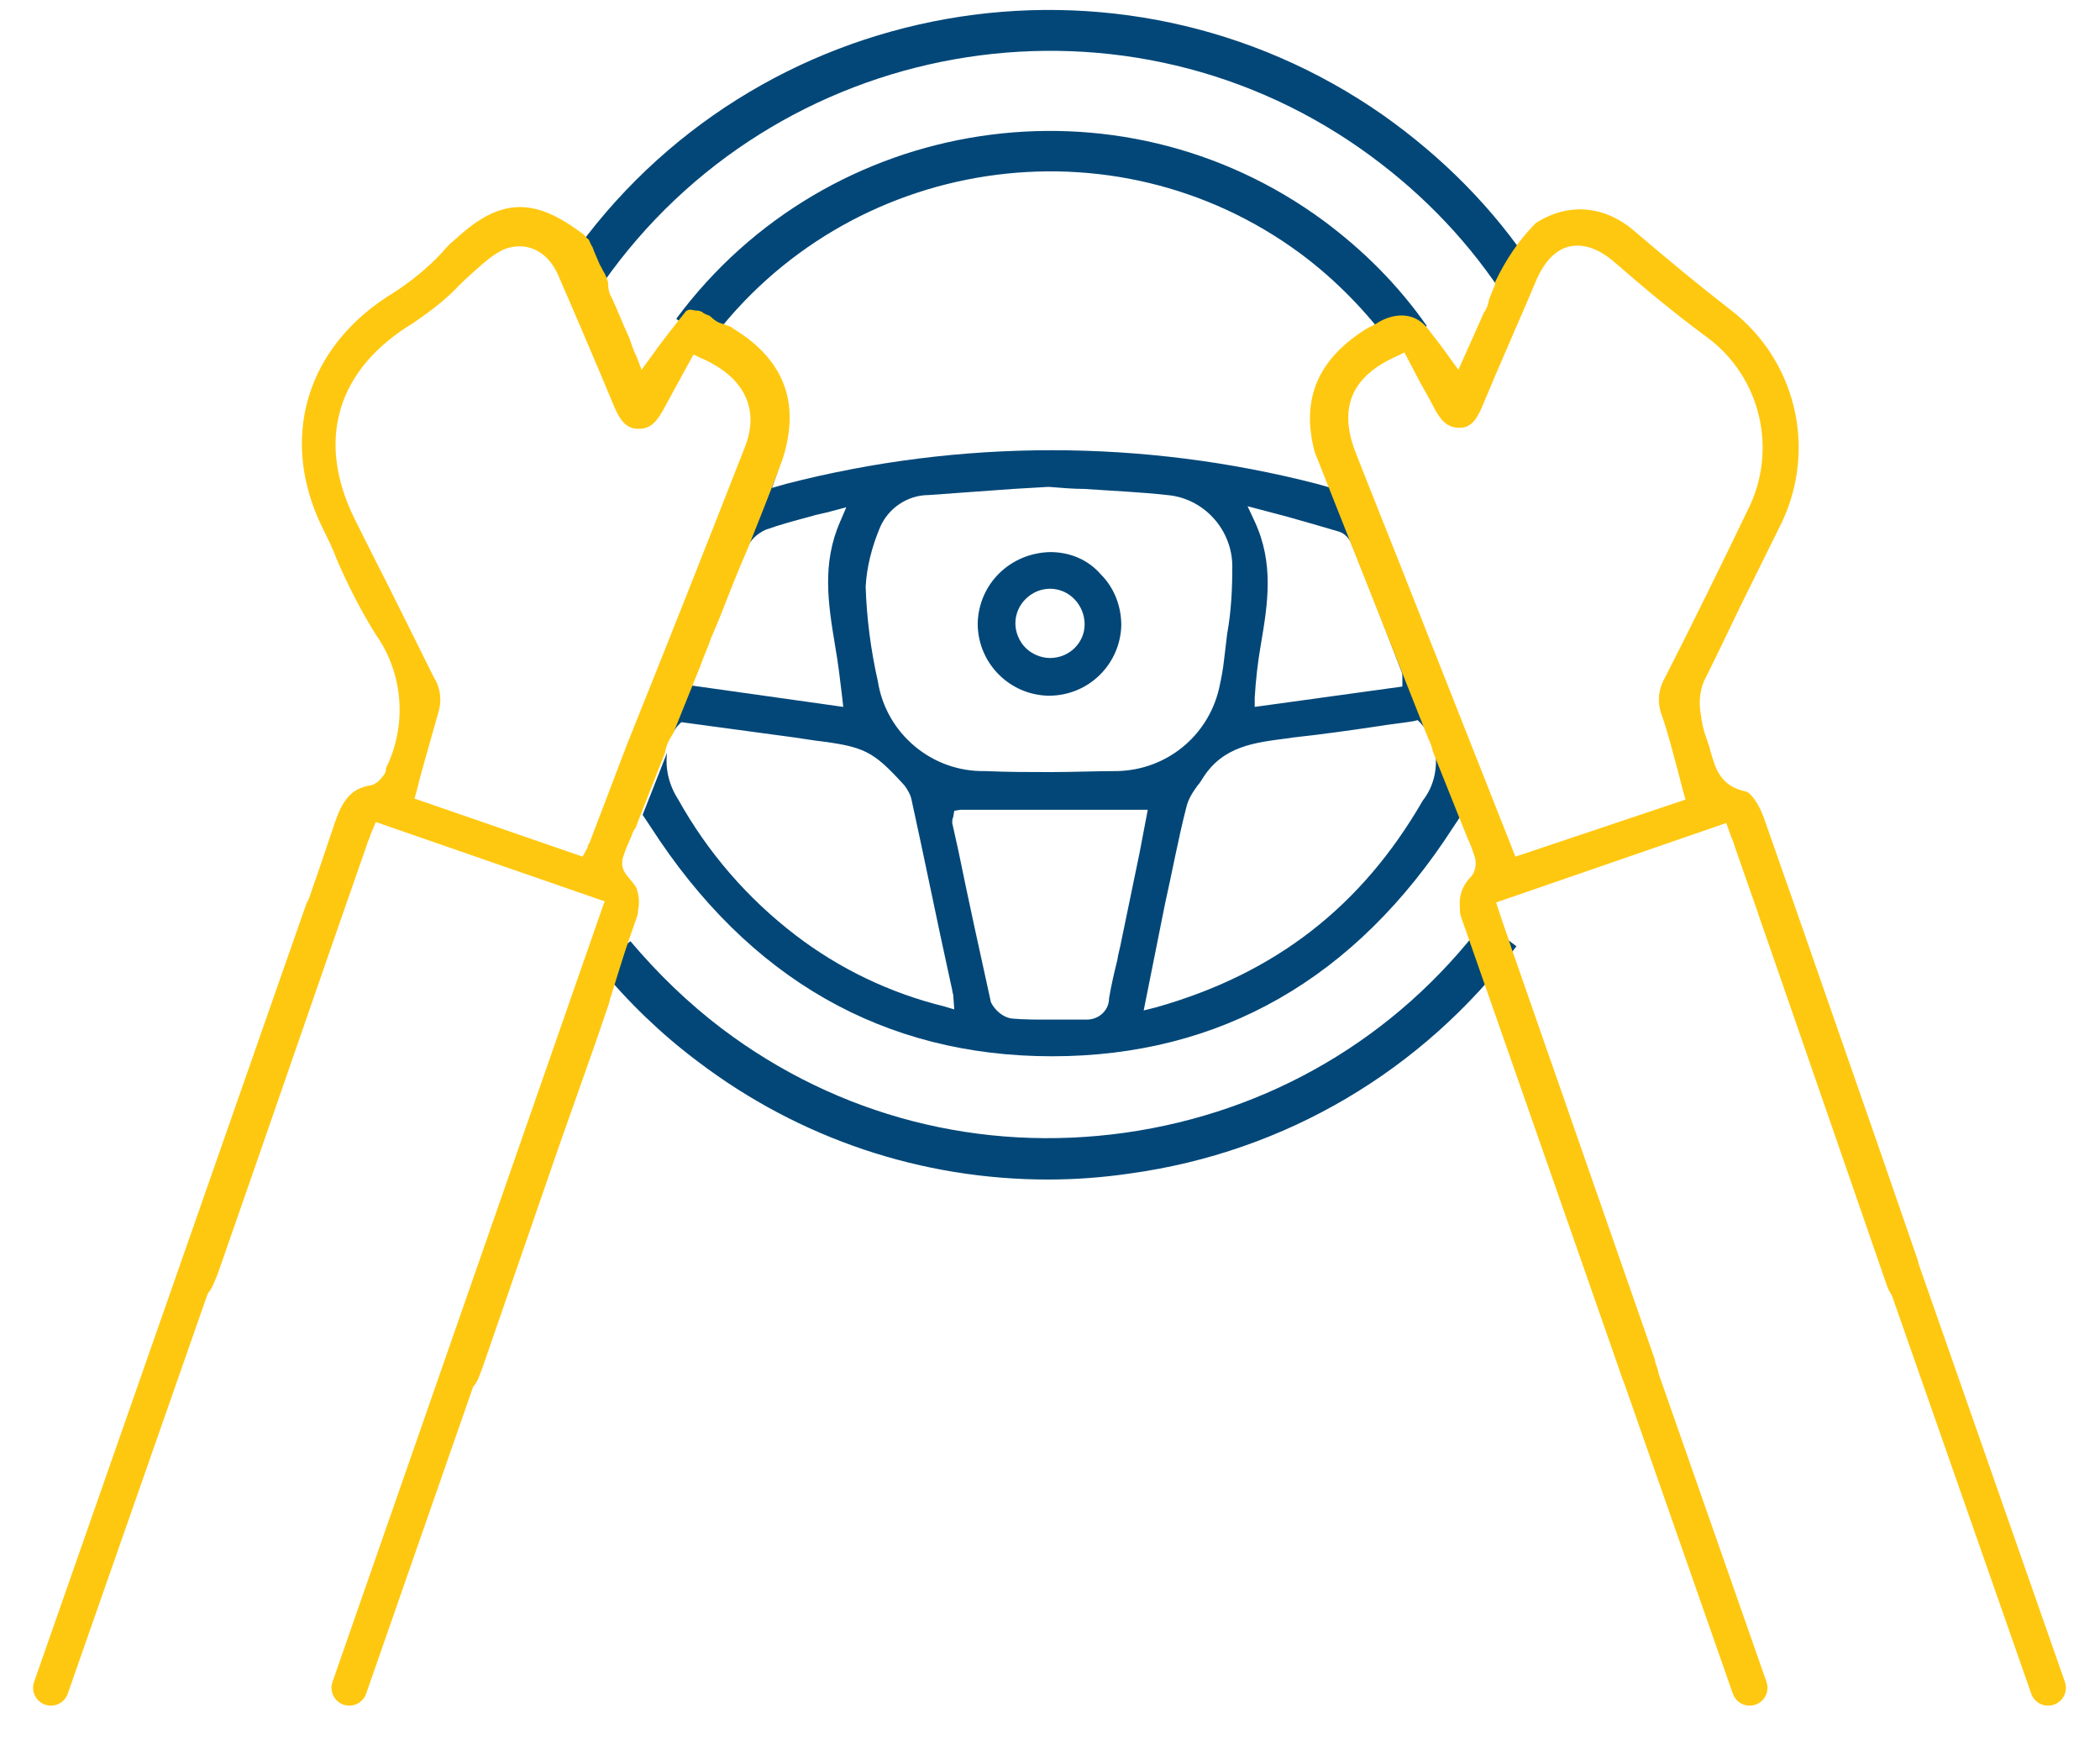 <?xml version="1.0" encoding="utf-8"?>
<!-- Generator: Adobe Illustrator 26.5.0, SVG Export Plug-In . SVG Version: 6.00 Build 0)  -->
<svg version="1.1" id="Layer_1" xmlns="http://www.w3.org/2000/svg" xmlns:xlink="http://www.w3.org/1999/xlink" x="0px" y="0px"
	 viewBox="0 0 206.2 171.8" style="enable-background:new 0 0 206.2 171.8;" xml:space="preserve">
<style type="text/css">
	.st0{fill:#024778;}
	.st1{fill:#FFC810;}
	.st2{fill:none;stroke:#FFC810;stroke-width:3.5;stroke-linecap:round;stroke-miterlimit:10;}
</style>
<g id="Group_1218" transform="translate(156)">
	<path id="Path_5329" class="st0" d="M-52.9,54.2L-52.9,54.2c-3.9,0.1-7,3.1-7.1,7c0,3.9,3.1,7,6.9,7.1h0.1c3.9,0,7-3.1,7.1-6.9
		c0-1.9-0.7-3.7-2-5C-49.2,54.9-51,54.2-52.9,54.2 M-52.9,64.6L-52.9,64.6c-0.9,0-1.8-0.4-2.4-1c-0.6-0.6-1-1.5-1-2.4
		c0-1.9,1.6-3.4,3.4-3.4h0c1.9,0,3.4,1.6,3.4,3.5C-49.5,63.1-51,64.6-52.9,64.6"/>
	<path id="Path_5330" class="st0" d="M-80.8,52c1.4-0.5,2.9-0.9,4.4-1.3c0.6-0.2,1.3-0.3,2-0.5l1.5-0.4l-0.6,1.4
		c-1.8,4.1-1.2,8-0.5,12.2c0.3,1.7,0.5,3.4,0.7,5.1l0.1,0.9l-14.9-2.1l0-0.1l0.3-0.7l-2.1,5.4c0.2-0.3,0.3-0.5,0.5-0.7l0.3-0.3
		l11.1,1.5c0.7,0.1,1.3,0.2,2,0.3c4.9,0.6,5.7,1,8.8,4.4c0.3,0.4,0.6,0.9,0.7,1.4c1.3,5.9,2.5,11.9,3.8,17.8l0.2,0.9
		c0,0.2,0.1,0.4,0.1,0.5l0.1,1.4l-1-0.3c-5.3-1.3-10.3-3.7-14.6-7c-4.7-3.6-8.6-8.1-11.5-13.3c-0.9-1.4-1.3-3-1.1-4.6l-2.4,6.1
		l0.8,1.2c9.6,14.9,22.9,22.5,39.4,22.5h0c16.5,0,29.8-7.6,39.4-22.5l0.8-1.2l0.5,1.3c0.1,0.3,0.2,0.6,0.3,0.8l-3.4-8.5
		c0.3,1.8-0.1,3.6-1.2,5C-22.3,89-30.8,95.6-42.5,98.9l-1.2,0.3l0.7-3.5c0.3-1.5,0.6-3,0.9-4.5l0.5-2.5c0.7-3.1,1.3-6.4,2.1-9.5
		c0.2-0.8,0.6-1.4,1.1-2.1c0.2-0.2,0.3-0.4,0.5-0.7c2-3.2,5.2-3.5,8.2-3.9l0.7-0.1c2.8-0.3,5.6-0.7,8.3-1.1c1.2-0.2,2.3-0.3,3.5-0.5
		l0.4-0.1l0.3,0.3c0.3,0.3,0.5,0.7,0.8,1.1l-10.6-27.8l-0.4-0.1c0.2,0.8,0.5,1.6,0.8,2.3l0.6,1.4l-1.4-0.4c-17.1-4.4-35-4.4-52.1,0
		l-1.4,0.4l0.5-1.4c0.2-0.6,0.4-1.2,0.6-1.7c-0.5,1.5-3.5,9-3.5,9C-82.4,53.1-81.7,52.4-80.8,52 M-44.1,83.7
		c-0.6,2.9-1.2,5.8-1.8,8.7c-0.1,0.6-0.3,1.2-0.4,1.9c-0.3,1.2-0.6,2.5-0.8,3.7c0,1.2-1,2.1-2.2,2.1c-0.1,0-0.1,0-0.2,0
		c-0.6,0-1.2,0-1.8,0s-1.2,0-1.8,0c-1.2,0-2.3,0-3.5-0.1c-0.9-0.1-1.7-0.8-2.1-1.6c-1.1-5-2.2-10-3.2-14.9l-0.6-2.7
		c0-0.2,0-0.4,0.1-0.6l0.1-0.6l0.6-0.1h18.4L-44.1,83.7z M-29.7,50.7c1.8,0.5,3.5,1,5.2,1.5c0.6,0.2,1,0.7,1.2,1.2
		c1.7,4.2,3.3,8.3,4.9,12.5c0.1,0.2,0.1,0.4,0.1,0.6c0,0.1,0,0.1,0,0.2l0,0.7l-14.5,2l0-0.9c0.1-1.7,0.3-3.5,0.6-5.2
		c0.7-4.1,1.3-8-0.6-12.1l-0.7-1.5L-29.7,50.7z M-69.6,51.8c0.8-1.9,2.7-3.2,4.8-3.2c2.8-0.2,5.6-0.4,8.3-0.6l3.4-0.2h0.1
		c1.2,0.1,2.4,0.2,3.5,0.2c2.8,0.2,5.4,0.3,8.1,0.6c3.6,0.3,6.4,3.4,6.4,7c0,2.2-0.1,4.4-0.5,6.6c-0.1,0.8-0.2,1.7-0.3,2.5
		c-0.1,1-0.3,2-0.5,2.9c-1.1,4.7-5.2,8-10,8.1c-2.1,0-4.3,0.1-6.6,0.1c-2,0-4.1,0-6.4-0.1c-5.2,0.1-9.7-3.7-10.5-8.8
		c-0.7-3.1-1.1-6.2-1.2-9.3C-70.9,55.7-70.4,53.7-69.6,51.8"/>
	<g id="Path_5331">
		<path class="st0" d="M-53.1,115.8c-12.4,0-24.4-4-34.4-11.6c-3.6-2.7-6.8-5.8-9.7-9.3l3.1-2.5c2.7,3.2,5.7,6.1,9,8.6
			c11.4,8.6,25.4,12.2,39.6,10.2c14.1-2,26.6-9.3,35.2-20.7l3.2,2.4c-9.2,12.2-22.7,20.2-37.9,22.3
			C-47.7,115.6-50.4,115.8-53.1,115.8z"/>
	</g>
	<g id="Path_5332">
		<path class="st0" d="M-19.1,34.3c-2.6-3.6-5.7-6.8-9.2-9.4c-18.4-13.6-44.5-9.6-58.1,8.8l-3.2-2.4C-74.7,11.2-46.2,6.8-26,21.7
			c3.9,2.9,7.3,6.3,10.1,10.3L-19.1,34.3z"/>
	</g>
	<g id="Path_5333">
		<path class="st0" d="M-8.7,28.5c-3.7-5.5-8.3-10.1-13.7-13.9C-46.5-2.3-79.9,3.7-96.8,27.8l-3.3-2.3c18.1-26,54-32.3,79.9-14.2
			c5.8,4.1,10.8,9.1,14.7,15L-8.7,28.5z"/>
	</g>
	<path id="Path_5334" class="st1" d="M32.6,124.9c-0.2-0.4-0.2-0.8-0.3-1.2l-3.8-11c-3.7-10.6-7.5-21.6-11.3-32.4
		c-0.5-1.4-1.3-2.5-1.8-2.6c-2.5-0.5-3-2.4-3.4-3.8c-0.1-0.2-0.1-0.5-0.2-0.7c-0.1-0.2-0.1-0.4-0.2-0.6c-0.3-0.8-0.5-1.6-0.6-2.5
		c-0.2-1.1-0.1-2.2,0.3-3.2c1.2-2.4,2.4-4.9,3.5-7.2c1.4-2.8,2.8-5.7,4.2-8.5c3.4-7.3,1.3-15.9-5.1-20.8c-3.1-2.4-6-4.8-9.4-7.7
		c-3-2.6-6.6-2.8-9.7-0.8c-1.7,1.7-3,3.7-4,5.8c0,0.2,0,0.3-0.1,0.5c-0.2,0.4-0.3,0.8-0.5,1.2c0,0,0,0.1,0,0.1
		c-0.1,0.4-0.2,0.8-0.5,1.2c-0.4,0.9-0.8,1.8-1.2,2.7l-1.3,2.9l-0.8-1.1c-0.7-1-1.4-1.9-2.1-2.8c-1.7-2.3-4.2-1.3-5.2-0.6l0,0
		l-0.6,0.3l-0.2,0.1c-4.9,3-6.6,7-5.2,12.2l0,0l11.1,28c0.2,0.4,0.4,0.9,0.5,1.4l3.4,8.5c0.3,0.6,0.5,1.2,0.7,1.8
		c0.2,0.6,0.1,1.4-0.3,1.9c-1.3,1.3-1.5,2.9-0.7,4.8c0.1,0.2,0.1,0.3,0.2,0.5l0,0l2.8,8.1l11.6,33.3c0.3,0.9,0.6,1.7,0.9,2.6
		c0.5,1.4,1.3,1.9,2.4,1.5c1.1-0.4,1.4-1.3,1-2.6c-0.1-0.2-0.2-0.5-0.2-0.7L-7.2,94.2c-0.4-1.1-0.7-2.1-1.1-3.2l-0.8-2.4l22.6-7.8
		l0.5,1.4c0.2,0.4,0.3,0.8,0.4,1.1l2.1,6c4.2,12.1,8.4,24.3,12.6,36.4c0.4,1.3,0.8,1.9,1.8,2.1c0.8,0.1,1.3-0.3,2-1.2l-0.1-1.1
		c-0.1-0.1-0.1-0.3-0.2-0.4 M-7.2,84.1l-9.6-24.3c-2-5.1-4.1-10.3-6.1-15.4c-1.7-4.4-0.4-7.5,4.2-9.5l0.6-0.3l1.1,2.1
		c0.6,1.2,1.3,2.3,1.9,3.5c0.7,1.3,1.4,1.8,2.4,1.8s1.6-0.6,2.2-2c1.7-4.1,3.5-8.1,5.4-12.6c0.8-1.8,1.9-2.9,3.2-3.2
		c1.4-0.3,2.9,0.2,4.5,1.6c2.4,2.1,5.6,4.8,9,7.3c5.3,3.9,7,11.1,4,17c-2.6,5.4-5.3,10.9-8.1,16.4c-0.7,1.2-0.8,2.5-0.3,3.8
		c0.6,1.7,1,3.4,1.5,5.2c0.2,0.8,0.4,1.5,0.6,2.3l0.2,0.7L-7.2,84.1z"/>
	<path id="Path_5335" class="st1" d="M-93.3,89.1c0.1-0.7,0-1.3-0.2-1.9c-0.4-0.8-1.5-1.5-1.4-2.5c0,0,0,0,0,0c0-0.2,0-0.4,0.1-0.6
		c0.2-0.7,0.5-1.3,0.8-2c0.1-0.3,0.2-0.6,0.4-0.8l0.5-1.3l2.4-6.1c0.1-0.7,0.4-1.3,0.8-1.9l2.5-6.2l0.2-0.5c0.3-0.9,0.7-1.7,1-2.6
		l0.8-1.9c0.9-2.3,1.8-4.6,2.8-6.9c0,0,3-7.5,3.5-9c1.7-5.5,0-9.7-5-12.7l-0.1-0.1c-0.3-0.1-0.5-0.2-0.8-0.3
		c-0.5-0.1-0.9-0.4-1.2-0.7c0,0-0.1,0-0.1-0.1c-0.3-0.1-0.6-0.2-0.8-0.4c-0.1,0-0.2-0.1-0.3-0.1c0,0,0,0-0.1,0
		c-0.3,0-0.5-0.1-0.8-0.1c-0.1,0-0.2,0.1-0.3,0.1c-1.2,1.5-2.4,3-3.6,4.7l-0.8,1.1l-0.5-1.3c-0.3-0.6-0.5-1.2-0.7-1.8
		c-0.6-1.3-1.1-2.6-1.7-3.9c-0.3-0.5-0.4-1-0.4-1.6c0-0.1-0.1-0.2-0.1-0.3c0,0,0,0,0-0.1c-0.1-0.1-0.1-0.2-0.2-0.4
		c-0.2-0.3-0.3-0.6-0.5-0.9c-0.2-0.5-0.4-0.9-0.6-1.4c0-0.1-0.1-0.2-0.1-0.3c-0.2-0.3-0.3-0.6-0.4-0.8c-0.2-0.1-0.3-0.3-0.5-0.5
		l-0.3-0.2c-4.7-3.5-8-3.3-12.3,0.7c-0.5,0.4-0.9,0.8-1.3,1.3c-1.4,1.5-3,2.8-4.7,3.9c-8.6,5.2-11.4,14.3-7,23.2c0.5,1,1,2,1.4,3.1
		c1.1,2.5,2.3,4.9,3.8,7.3c2.7,3.8,3.1,8.9,1,13.1c0,0,0,0.1,0,0.1c0,0.2-0.1,0.5-0.3,0.7c-0.3,0.4-0.7,0.8-1.2,0.9
		c-2,0.3-2.8,1.6-3.5,3.6c-1.8,5.4-3.7,10.8-5.6,16.1c-0.9,2.7-1.9,5.4-2.8,8.1l-0.4,1.1c-2.2,6.3-4.4,12.6-6.6,19
		c-0.5,0.9-0.1,2,0.8,2.4c0.1,0,0.1,0.1,0.2,0.1c1,0.4,1.9-0.2,2.4-1.3c0.1-0.2,0.2-0.5,0.3-0.7c0.1-0.2,0.1-0.3,0.2-0.5
		c4.9-14,9.7-28,14.6-42c0.1-0.4,0.3-0.7,0.4-1.1l0.5-1.2l22.5,7.8l-0.4,1.4c-0.1,0.4-0.2,0.8-0.4,1.1l-11.2,32.2
		c-1.2,3.6-2.5,7.1-3.7,10.7c-0.3,0.9-0.4,2.2,1,2.6c1.1,0.4,1.9-0.1,2.4-1.5c0.1-0.3,0.2-0.5,0.3-0.8l7.5-21.7
		c1.2-3.4,2.4-6.8,3.6-10.2l1.3-3.8l0.1-0.4L-93.3,89.1z M-98.1,82.7c-0.1,0.2-0.2,0.3-0.2,0.5l-0.5,0.9l-16.5-5.7l0.2-0.7
		c0.2-0.8,0.4-1.6,0.6-2.3c0.5-1.8,1-3.5,1.5-5.3c0.4-1.2,0.3-2.5-0.4-3.6c-2-4-4-8.1-6-12l-1.8-3.6c-3.8-7.7-1.7-14.7,5.8-19.2
		c1.6-1.1,3.2-2.3,4.5-3.7c0.7-0.7,1.5-1.4,2.3-2.1c0.7-0.6,1.5-1.2,2.3-1.5c2.1-0.7,4.1,0.3,5.1,2.6c1.7,3.9,3.5,8.1,5.5,12.9
		c0.6,1.4,1.2,2.2,2.4,2.2c1.2,0,1.8-0.7,2.5-2c0.6-1.1,1.2-2.2,1.8-3.3l1.1-2l0.6,0.3c4.3,1.8,6,5,4.4,8.9
		c-3.8,9.7-7.6,19.3-11.5,29L-98.1,82.7z"/>
</g>
<g>
	<line class="st2" x1="31.7" y1="89.4" x2="5" y2="165.7"/>
	<line class="st2" x1="60.9" y1="89.4" x2="34.3" y2="165.7"/>
</g>
<g>
	<line class="st2" x1="174.4" y1="89.4" x2="201.1" y2="165.7"/>
	<line class="st2" x1="145.1" y1="89.4" x2="171.8" y2="165.7"/>
</g>
</svg>
